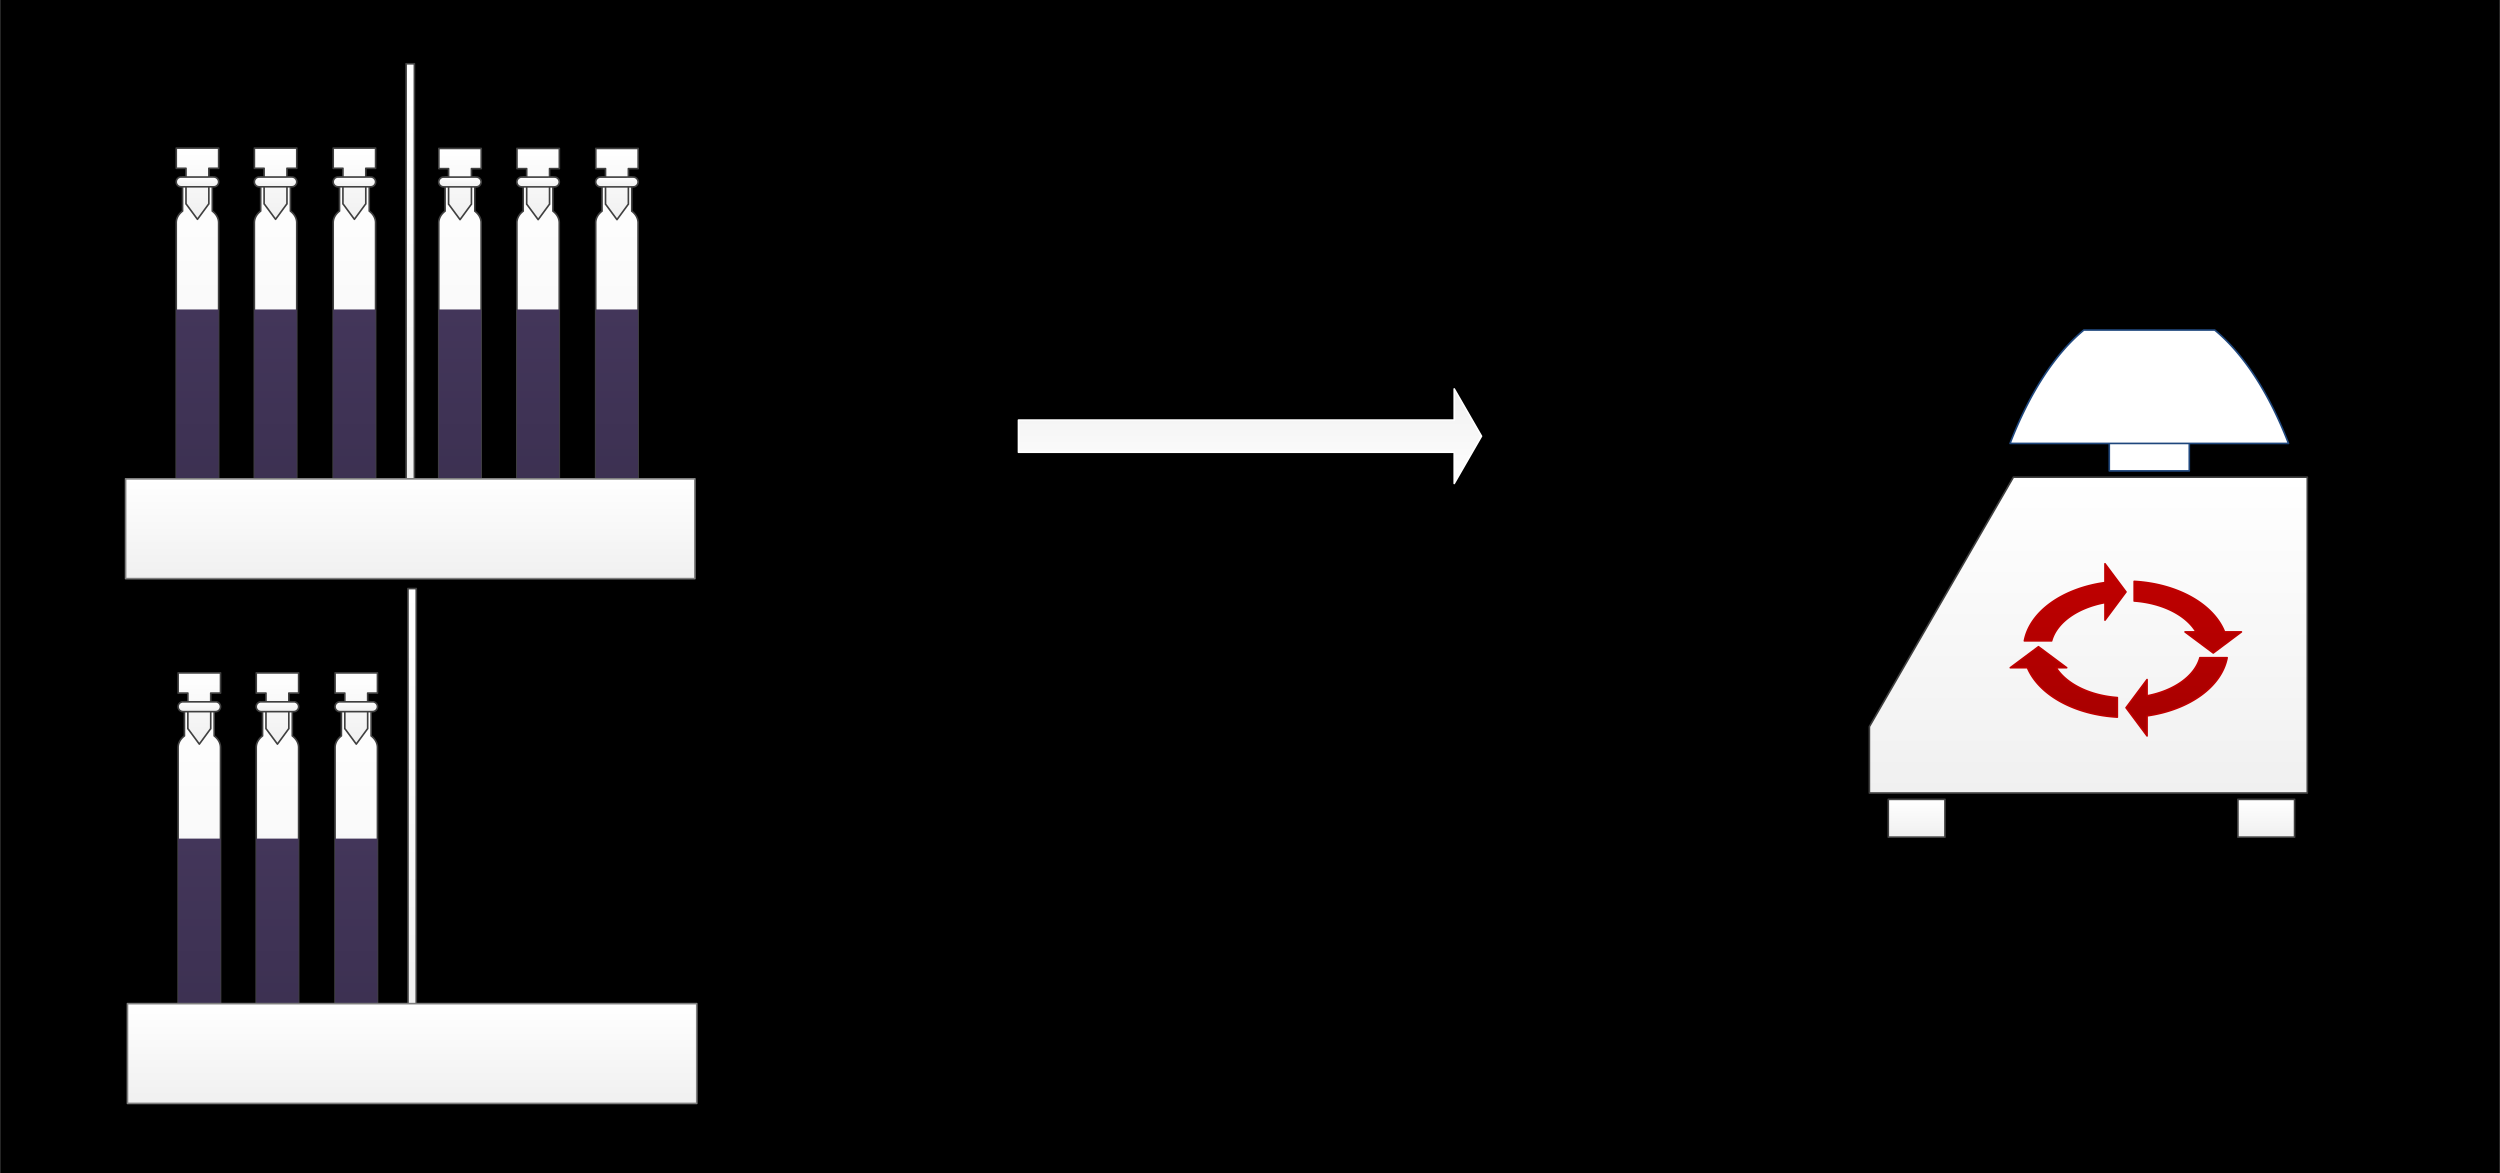 <?xml version="1.0" encoding="UTF-8" standalone="no"?>
<!DOCTYPE svg PUBLIC "-//W3C//DTD SVG 1.1//EN" "http://www.w3.org/Graphics/SVG/1.1/DTD/svg11.dtd">
<!-- Generiert durch Microsoft Visio, SVG Export 21.svg Page-1 -->
<svg xmlns="http://www.w3.org/2000/svg" xmlns:xlink="http://www.w3.org/1999/xlink" xmlns:ev="http://www.w3.org/2001/xml-events"
		xmlns:v="http://schemas.microsoft.com/visio/2003/SVGExtensions/" width="5.208in" height="2.444in"
		viewBox="0 0 374.953 175.978" xml:space="preserve" color-interpolation-filters="sRGB" class="st9">
	<v:documentProperties v:langID="1031" v:metric="true" v:viewMarkup="false">
		<v:userDefs>
			<v:ud v:nameU="msvNoAutoConnect" v:val="VT0(0):26"/>
			<v:ud v:nameU="msvConvertTheme"/>
		</v:userDefs>
	</v:documentProperties>

	<style type="text/css">
	<![CDATA[
		.st1 {fill:#000000;stroke:none;stroke-linecap:round;stroke-linejoin:round;stroke-width:0.75}
		.st2 {fill:url(#grad0-6);stroke:#ffffff;stroke-linecap:round;stroke-linejoin:round;stroke-width:0.25}
		.st3 {fill:none;stroke:none;stroke-linecap:round;stroke-linejoin:round;stroke-width:0.25}
		.st4 {fill:url(#grad0-6);stroke:#404040;stroke-linecap:round;stroke-linejoin:round;stroke-width:0.25}
		.st5 {fill:url(#grad0-44);stroke:none;stroke-linecap:round;stroke-linejoin:round;stroke-width:0.25}
		.st6 {fill:url(#grad0-6);stroke:#7f7f7f;stroke-linecap:round;stroke-linejoin:round;stroke-width:0.25}
		.st7 {fill:url(#grad0-142);stroke:#c00000;stroke-linecap:round;stroke-linejoin:round;stroke-width:0.25}
		.st8 {fill:#ffffff;stroke:#1f477d;stroke-linecap:round;stroke-linejoin:round;stroke-width:0.25}
		.st9 {fill:none;fill-rule:evenodd;font-size:12px;overflow:visible;stroke-linecap:square;stroke-miterlimit:3}
	]]>
	</style>

	<defs id="Patterns_And_Gradients">
		<linearGradient id="grad0-6" x1="0" y1="0" x2="1" y2="0" gradientTransform="rotate(270 0.5 0.5)">
			<stop offset="0" stop-color="#f0f0f0" stop-opacity="1"/>
			<stop offset="1" stop-color="#ffffff" stop-opacity="1"/>
		</linearGradient>
		<linearGradient id="grad0-44" x1="0" y1="0" x2="1" y2="0" gradientTransform="rotate(270 0.5 0.5)">
			<stop offset="0" stop-color="#3a2f4f" stop-opacity="1"/>
			<stop offset="1" stop-color="#43365a" stop-opacity="1"/>
		</linearGradient>
		<linearGradient id="grad0-142" x1="0" y1="0" x2="1" y2="0" gradientTransform="rotate(270 0.5 0.5)">
			<stop offset="0" stop-color="#a60000" stop-opacity="1"/>
			<stop offset="1" stop-color="#c00000" stop-opacity="1"/>
		</linearGradient>
	</defs>
	<g v:mID="4" v:index="1" v:groupContext="backgroundPage">
		<v:userDefs>
			<v:ud v:nameU="msvThemeColors" v:val="VT0(36):26"/>
			<v:ud v:nameU="msvThemeEffects" v:val="VT0(16):26"/>
			<v:ud v:nameU="msvThemeOrder" v:val="VT0(0):26"/>
			<v:ud v:nameU="msvVisioCreated" v:prompt="" v:val="VT0(0):26"/>
		</v:userDefs>
		<title>VHintergrund-1</title>
		<v:pageProperties width="5.208" height="2.444" v:drawingScale="0.0393701" v:pageScale="0.0393701" v:drawingUnits="24"
				v:shadowOffsetX="8.50394" v:shadowOffsetY="-8.50394"/>
		<g id="shape1-1" v:mID="1" v:groupContext="shape">
			<title>Vollton</title>
			<v:userDefs>
				<v:ud v:nameU="Background" v:val="VT0(0):26"/>
				<v:ud v:nameU="visVersion" v:val="VT0(14):26"/>
				<v:ud v:nameU="msvShapeCategories" v:prompt="" v:val="VT4(DoNotContain)"/>
				<v:ud v:nameU="msvThemeColors" v:val="VT0(36):26"/>
				<v:ud v:nameU="msvVisioCreated" v:prompt="" v:val="VT0(0):26"/>
			</v:userDefs>
			<rect x="0" y="0" width="374.953" height="175.978" class="st1"/>
		</g>
		<g id="shape2-3" v:mID="2" v:groupContext="shape" transform="translate(222.201,234.318) rotate(180)">
			<title>Pfeil 60 Grad-Spitze</title>
			<v:userDefs>
				<v:ud v:nameU="visVersion" v:val="VT0(14):26"/>
				<v:ud v:nameU="msvThemeColors" v:val="VT0(36):26"/>
				<v:ud v:nameU="msvThemeEffects" v:val="VT0(16):26"/>
			</v:userDefs>
			<path d="M0 168.89 L4.09 161.8 L4.09 166.48 L69.45 166.48 L69.45 171.3 L4.09 171.3 L4.09 175.98 L0 168.89 Z"
					class="st2"/>
		</g>
	</g>
	<g v:mID="0" v:index="2" v:groupContext="foregroundPage">
		<v:userDefs>
			<v:ud v:nameU="msvThemeColors" v:val="VT0(36):26"/>
			<v:ud v:nameU="msvThemeEffects" v:val="VT0(16):26"/>
			<v:ud v:nameU="msvThemeOrder" v:val="VT0(0):26"/>
		</v:userDefs>
		<title>Zeichenblatt-1</title>
		<v:pageProperties v:drawingScale="0.0393701" v:pageScale="0.0393701" v:drawingUnits="24" v:shadowOffsetX="8.50394"
				v:shadowOffsetY="-8.50394"/>
		<v:layer v:name="Flussdiagramm" v:index="0"/>
		<v:layer v:name="Verbinder" v:index="1"/>
		<g id="shape195-7" v:mID="195" v:groupContext="shape" transform="translate(125.787,-123.895)">
			<title>Rechteck.195</title>
			<v:userDefs>
				<v:ud v:nameU="visVersion" v:val="VT0(15):26"/>
				<v:ud v:nameU="msvThemeColors" v:val="VT0(36):26"/>
				<v:ud v:nameU="msvThemeEffects" v:val="VT0(16):26"/>
			</v:userDefs>
			<rect x="0" y="128.965" width="123.307" height="47.013" class="st3"/>
		</g>
		<g id="shape192-9" v:mID="192" v:groupContext="shape" transform="translate(1.59872E-014,-2.268)">
			<title>Rechteck.13.192</title>
			<v:userDefs>
				<v:ud v:nameU="visVersion" v:val="VT0(15):26"/>
				<v:ud v:nameU="msvThemeColors" v:val="VT0(36):26"/>
				<v:ud v:nameU="msvThemeEffects" v:val="VT0(16):26"/>
			</v:userDefs>
			<rect x="0" y="3.631" width="123.307" height="172.346" class="st3"/>
		</g>
		<g id="shape194-11" v:mID="194" v:groupContext="shape" transform="translate(251.575,-2.268)">
			<title>Rechteck.194</title>
			<v:userDefs>
				<v:ud v:nameU="visVersion" v:val="VT0(15):26"/>
				<v:ud v:nameU="msvThemeColors" v:val="VT0(36):26"/>
				<v:ud v:nameU="msvThemeEffects" v:val="VT0(16):26"/>
			</v:userDefs>
			<rect x="0" y="3.631" width="123.307" height="172.346" class="st3"/>
		</g>
		<g id="group670-13" transform="translate(18.815,-10.467)" v:mID="670" v:groupContext="group">
			<v:userDefs>
				<v:ud v:nameU="msvThemeColors" v:val="VT0(36):26"/>
				<v:ud v:nameU="msvThemeEffects" v:val="VT0(16):26"/>
			</v:userDefs>
			<title>Tabelle.670</title>
			<g id="shape671-14" v:mID="671" v:groupContext="shape" transform="translate(37.5,-84.624) scale(-1,1)">
				<title>Tabelle.671</title>
				<v:userDefs>
					<v:ud v:nameU="msvThemeColors" v:val="VT0(36):26"/>
					<v:ud v:nameU="msvThemeEffects" v:val="VT0(16):26"/>
				</v:userDefs>
				<path d="M0.95 121.64 L0.95 126.75 A3.182 2.448 -180 0 0 0 128.49 L0 173.53 A3.182 2.448 -180 0 0 6.36 173.53
							 L6.36 128.49 A3.182 2.448 -180 0 0 5.41 126.75 L5.41 121.64 L0.95 121.64 Z" class="st4"/>
			</g>
			<g id="shape672-17" v:mID="672" v:groupContext="shape" transform="translate(37.502,-132.62) scale(-1,1)">
				<title>Tabelle.672</title>
				<v:userDefs>
					<v:ud v:nameU="msvThemeColors" v:val="VT0(36):26"/>
					<v:ud v:nameU="msvThemeEffects" v:val="VT0(16):26"/>
				</v:userDefs>
				<path d="M0 165.3 L0 168.33 L1.47 168.33 L1.47 173.68 L1.49 173.68 L3.18 175.98 L4.88 173.68 L4.9 173.68 L4.9 168.33
							 L6.36 168.33 L6.36 165.3 L0 165.3 Z" class="st4"/>
			</g>
			<g id="shape673-20" v:mID="673" v:groupContext="shape" v:layerMember="0"
					transform="translate(37.5,-137.493) scale(-1,1)">
				<title>Start/Ende.31</title>
				<v:custProps>
					<v:cp v:nameU="Cost" v:lbl="Kosten" v:prompt="" v:type="7" v:format="@" v:sortKey="" v:invis="false"
							v:ask="false" v:langID="1031" v:cal="0"/>
					<v:cp v:nameU="ProcessNumber" v:lbl="Prozessnummer" v:prompt="" v:type="2" v:format="" v:sortKey=""
							v:invis="false" v:ask="false" v:langID="1031" v:cal="0"/>
					<v:cp v:nameU="Owner" v:lbl="Besitzer" v:prompt="" v:type="0" v:format="" v:sortKey="" v:invis="false"
							v:ask="false" v:langID="1031" v:cal="0"/>
					<v:cp v:nameU="Function" v:lbl="Funktionsname" v:prompt="" v:type="0" v:format="" v:sortKey="" v:invis="false"
							v:ask="false" v:langID="1031" v:cal="0" v:val="VT4()"/>
					<v:cp v:nameU="StartDate" v:lbl="Startdatum" v:prompt="" v:type="5" v:format="" v:sortKey="" v:invis="false"
							v:ask="false" v:langID="1031" v:cal="0"/>
					<v:cp v:nameU="EndDate" v:lbl="Enddatum" v:prompt="" v:type="5" v:format="" v:sortKey="" v:invis="false"
							v:ask="false" v:langID="1031" v:cal="0"/>
					<v:cp v:nameU="Status" v:lbl="Status" v:prompt="" v:type="4"
							v:format=";Nicht begonnen;In Bearbeitung;Abgeschlossen;Zurückgestellt;Auf Eingabe wartend" v:sortKey=""
							v:invis="false" v:ask="false" v:langID="1031" v:cal="0" v:val="VT4()"/>
				</v:custProps>
				<v:userDefs>
					<v:ud v:nameU="visVersion" v:prompt="" v:val="VT0(14):26"/>
					<v:ud v:nameU="DefaultWidth" v:prompt="" v:val="VT0(0.98425196850394):24"/>
					<v:ud v:nameU="DefaultHeight" v:prompt="" v:val="VT0(0.39370078740157):24"/>
					<v:ud v:nameU="ResizeTxtHeight" v:prompt="" v:val="VT0(0.39370078740157):24"/>
					<v:ud v:nameU="msvThemeColors" v:val="VT0(36):26"/>
					<v:ud v:nameU="msvThemeEffects" v:val="VT0(16):26"/>
				</v:userDefs>
				<path d="M0.73 175.98 L5.63 175.98 a0.734 0.734 -180 1 0 0 -1.469 L0.73 174.51 a0.734 0.734 -180 1
							 0 -9.99201E-015 1.469 Z" class="st4"/>
			</g>
			<g id="shape674-23" v:mID="674" v:groupContext="shape" transform="translate(25.675,-84.624) scale(-1,1)">
				<title>Tabelle.674</title>
				<v:userDefs>
					<v:ud v:nameU="msvThemeColors" v:val="VT0(36):26"/>
					<v:ud v:nameU="msvThemeEffects" v:val="VT0(16):26"/>
				</v:userDefs>
				<path d="M0.95 121.64 L0.95 126.75 A3.182 2.448 -180 0 0 0 128.49 L0 173.53 A3.182 2.448 -180 0 0 6.36 173.53
							 L6.36 128.49 A3.182 2.448 -180 0 0 5.41 126.75 L5.41 121.64 L0.95 121.64 Z" class="st4"/>
			</g>
			<g id="shape675-26" v:mID="675" v:groupContext="shape" transform="translate(25.678,-132.62) scale(-1,1)">
				<title>Tabelle.675</title>
				<v:userDefs>
					<v:ud v:nameU="msvThemeColors" v:val="VT0(36):26"/>
					<v:ud v:nameU="msvThemeEffects" v:val="VT0(16):26"/>
				</v:userDefs>
				<path d="M0 165.3 L0 168.33 L1.47 168.33 L1.47 173.68 L1.49 173.68 L3.18 175.98 L4.88 173.68 L4.9 173.68 L4.9 168.33
							 L6.36 168.33 L6.36 165.3 L0 165.3 Z" class="st4"/>
			</g>
			<g id="shape676-29" v:mID="676" v:groupContext="shape" v:layerMember="0"
					transform="translate(25.675,-137.493) scale(-1,1)">
				<title>Start/Ende.37</title>
				<v:custProps>
					<v:cp v:nameU="Cost" v:lbl="Kosten" v:prompt="" v:type="7" v:format="@" v:sortKey="" v:invis="false"
							v:ask="false" v:langID="1031" v:cal="0"/>
					<v:cp v:nameU="ProcessNumber" v:lbl="Prozessnummer" v:prompt="" v:type="2" v:format="" v:sortKey=""
							v:invis="false" v:ask="false" v:langID="1031" v:cal="0"/>
					<v:cp v:nameU="Owner" v:lbl="Besitzer" v:prompt="" v:type="0" v:format="" v:sortKey="" v:invis="false"
							v:ask="false" v:langID="1031" v:cal="0"/>
					<v:cp v:nameU="Function" v:lbl="Funktionsname" v:prompt="" v:type="0" v:format="" v:sortKey="" v:invis="false"
							v:ask="false" v:langID="1031" v:cal="0" v:val="VT4()"/>
					<v:cp v:nameU="StartDate" v:lbl="Startdatum" v:prompt="" v:type="5" v:format="" v:sortKey="" v:invis="false"
							v:ask="false" v:langID="1031" v:cal="0"/>
					<v:cp v:nameU="EndDate" v:lbl="Enddatum" v:prompt="" v:type="5" v:format="" v:sortKey="" v:invis="false"
							v:ask="false" v:langID="1031" v:cal="0"/>
					<v:cp v:nameU="Status" v:lbl="Status" v:prompt="" v:type="4"
							v:format=";Nicht begonnen;In Bearbeitung;Abgeschlossen;Zurückgestellt;Auf Eingabe wartend" v:sortKey=""
							v:invis="false" v:ask="false" v:langID="1031" v:cal="0" v:val="VT4()"/>
				</v:custProps>
				<v:userDefs>
					<v:ud v:nameU="visVersion" v:prompt="" v:val="VT0(14):26"/>
					<v:ud v:nameU="DefaultWidth" v:prompt="" v:val="VT0(0.98425196850394):24"/>
					<v:ud v:nameU="DefaultHeight" v:prompt="" v:val="VT0(0.39370078740157):24"/>
					<v:ud v:nameU="ResizeTxtHeight" v:prompt="" v:val="VT0(0.39370078740157):24"/>
					<v:ud v:nameU="msvThemeColors" v:val="VT0(36):26"/>
					<v:ud v:nameU="msvThemeEffects" v:val="VT0(16):26"/>
				</v:userDefs>
				<path d="M0.73 175.98 L5.63 175.98 a0.734 0.734 -180 1 0 0 -1.469 L0.73 174.51 a0.734 0.734 -180 1
							 0 -9.99201E-015 1.469 Z" class="st4"/>
			</g>
			<g id="shape677-32" v:mID="677" v:groupContext="shape" transform="translate(13.958,-84.624) scale(-1,1)">
				<title>Tabelle.677</title>
				<v:userDefs>
					<v:ud v:nameU="msvThemeColors" v:val="VT0(36):26"/>
					<v:ud v:nameU="msvThemeEffects" v:val="VT0(16):26"/>
				</v:userDefs>
				<path d="M0.95 121.64 L0.95 126.75 A3.182 2.448 -180 0 0 0 128.49 L0 173.53 A3.182 2.448 -180 0 0 6.36 173.53
							 L6.36 128.49 A3.182 2.448 -180 0 0 5.41 126.75 L5.41 121.64 L0.95 121.64 Z" class="st4"/>
			</g>
			<g id="shape678-35" v:mID="678" v:groupContext="shape" transform="translate(13.961,-132.62) scale(-1,1)">
				<title>Tabelle.678</title>
				<v:userDefs>
					<v:ud v:nameU="msvThemeColors" v:val="VT0(36):26"/>
					<v:ud v:nameU="msvThemeEffects" v:val="VT0(16):26"/>
				</v:userDefs>
				<path d="M0 165.3 L0 168.33 L1.47 168.33 L1.47 173.68 L1.49 173.68 L3.18 175.98 L4.88 173.68 L4.9 173.68 L4.9 168.33
							 L6.36 168.33 L6.36 165.3 L0 165.3 Z" class="st4"/>
			</g>
			<g id="shape679-38" v:mID="679" v:groupContext="shape" v:layerMember="0"
					transform="translate(13.958,-137.493) scale(-1,1)">
				<title>Start/Ende.10</title>
				<v:custProps>
					<v:cp v:nameU="Cost" v:lbl="Kosten" v:prompt="" v:type="7" v:format="@" v:sortKey="" v:invis="false"
							v:ask="false" v:langID="1031" v:cal="0"/>
					<v:cp v:nameU="ProcessNumber" v:lbl="Prozessnummer" v:prompt="" v:type="2" v:format="" v:sortKey=""
							v:invis="false" v:ask="false" v:langID="1031" v:cal="0"/>
					<v:cp v:nameU="Owner" v:lbl="Besitzer" v:prompt="" v:type="0" v:format="" v:sortKey="" v:invis="false"
							v:ask="false" v:langID="1031" v:cal="0"/>
					<v:cp v:nameU="Function" v:lbl="Funktionsname" v:prompt="" v:type="0" v:format="" v:sortKey="" v:invis="false"
							v:ask="false" v:langID="1031" v:cal="0" v:val="VT4()"/>
					<v:cp v:nameU="StartDate" v:lbl="Startdatum" v:prompt="" v:type="5" v:format="" v:sortKey="" v:invis="false"
							v:ask="false" v:langID="1031" v:cal="0"/>
					<v:cp v:nameU="EndDate" v:lbl="Enddatum" v:prompt="" v:type="5" v:format="" v:sortKey="" v:invis="false"
							v:ask="false" v:langID="1031" v:cal="0"/>
					<v:cp v:nameU="Status" v:lbl="Status" v:prompt="" v:type="4"
							v:format=";Nicht begonnen;In Bearbeitung;Abgeschlossen;Zurückgestellt;Auf Eingabe wartend" v:sortKey=""
							v:invis="false" v:ask="false" v:langID="1031" v:cal="0" v:val="VT4()"/>
				</v:custProps>
				<v:userDefs>
					<v:ud v:nameU="visVersion" v:prompt="" v:val="VT0(14):26"/>
					<v:ud v:nameU="DefaultWidth" v:prompt="" v:val="VT0(0.98425196850394):24"/>
					<v:ud v:nameU="DefaultHeight" v:prompt="" v:val="VT0(0.39370078740157):24"/>
					<v:ud v:nameU="ResizeTxtHeight" v:prompt="" v:val="VT0(0.39370078740157):24"/>
					<v:ud v:nameU="msvThemeColors" v:val="VT0(36):26"/>
					<v:ud v:nameU="msvThemeEffects" v:val="VT0(16):26"/>
				</v:userDefs>
				<path d="M0.73 175.98 L5.63 175.98 a0.734 0.734 -180 1 0 0 -1.469 L0.73 174.51 a0.734 0.734 -180 1
							 0 -9.99201E-015 1.469 Z" class="st4"/>
			</g>
			<g id="shape680-41" v:mID="680" v:groupContext="shape" transform="translate(25.675,-84.624) scale(-1,1)">
				<title>Tabelle.680</title>
				<v:userDefs>
					<v:ud v:nameU="msvThemeColors" v:val="VT0(36):26"/>
					<v:ud v:nameU="msvThemeEffects" v:val="VT0(16):26"/>
				</v:userDefs>
				<path d="M0 141.51 L0 171.2 A3.182 4.78 -180 0 0 6.36 171.2 L6.36 141.51 L0 141.51 Z" class="st5"/>
			</g>
			<g id="shape681-45" v:mID="681" v:groupContext="shape" transform="translate(13.958,-84.624) scale(-1,1)">
				<title>Tabelle.681</title>
				<v:userDefs>
					<v:ud v:nameU="msvThemeColors" v:val="VT0(36):26"/>
					<v:ud v:nameU="msvThemeEffects" v:val="VT0(16):26"/>
				</v:userDefs>
				<path d="M0 141.51 L0 171.2 A3.182 4.78 -180 0 0 6.36 171.2 L6.36 141.51 L0 141.51 Z" class="st5"/>
			</g>
			<g id="shape682-48" v:mID="682" v:groupContext="shape" transform="translate(37.5,-84.624) scale(-1,1)">
				<title>Tabelle.682</title>
				<v:userDefs>
					<v:ud v:nameU="msvThemeColors" v:val="VT0(36):26"/>
					<v:ud v:nameU="msvThemeEffects" v:val="VT0(16):26"/>
				</v:userDefs>
				<path d="M0 141.51 L0 171.2 A3.182 4.78 -180 0 0 6.36 171.2 L6.36 141.51 L0 141.51 Z" class="st5"/>
			</g>
			<g id="shape683-51" v:mID="683" v:groupContext="shape" transform="translate(76.876,-84.614) scale(-1,1)">
				<title>Tabelle.683</title>
				<v:userDefs>
					<v:ud v:nameU="msvThemeColors" v:val="VT0(36):26"/>
					<v:ud v:nameU="msvThemeEffects" v:val="VT0(16):26"/>
				</v:userDefs>
				<path d="M0.95 121.64 L0.95 126.75 A3.182 2.448 -180 0 0 0 128.49 L0 173.53 A3.182 2.448 -180 0 0 6.36 173.53
							 L6.36 128.49 A3.182 2.448 -180 0 0 5.41 126.75 L5.41 121.64 L0.95 121.64 Z" class="st4"/>
			</g>
			<g id="shape684-54" v:mID="684" v:groupContext="shape" transform="translate(76.889,-132.571) scale(-1,1)">
				<title>Tabelle.684</title>
				<v:userDefs>
					<v:ud v:nameU="msvThemeColors" v:val="VT0(36):26"/>
					<v:ud v:nameU="msvThemeEffects" v:val="VT0(16):26"/>
				</v:userDefs>
				<path d="M0 165.3 L0 168.33 L1.47 168.33 L1.47 173.68 L1.49 173.68 L3.18 175.98 L4.88 173.68 L4.9 173.68 L4.9 168.33
							 L6.36 168.33 L6.36 165.3 L0 165.3 Z" class="st4"/>
			</g>
			<g id="shape685-57" v:mID="685" v:groupContext="shape" v:layerMember="0"
					transform="translate(76.876,-137.483) scale(-1,1)">
				<title>Start/Ende.54</title>
				<v:custProps>
					<v:cp v:nameU="Cost" v:lbl="Kosten" v:prompt="" v:type="7" v:format="@" v:sortKey="" v:invis="false"
							v:ask="false" v:langID="1031" v:cal="0"/>
					<v:cp v:nameU="ProcessNumber" v:lbl="Prozessnummer" v:prompt="" v:type="2" v:format="" v:sortKey=""
							v:invis="false" v:ask="false" v:langID="1031" v:cal="0"/>
					<v:cp v:nameU="Owner" v:lbl="Besitzer" v:prompt="" v:type="0" v:format="" v:sortKey="" v:invis="false"
							v:ask="false" v:langID="1031" v:cal="0"/>
					<v:cp v:nameU="Function" v:lbl="Funktionsname" v:prompt="" v:type="0" v:format="" v:sortKey="" v:invis="false"
							v:ask="false" v:langID="1031" v:cal="0" v:val="VT4()"/>
					<v:cp v:nameU="StartDate" v:lbl="Startdatum" v:prompt="" v:type="5" v:format="" v:sortKey="" v:invis="false"
							v:ask="false" v:langID="1031" v:cal="0"/>
					<v:cp v:nameU="EndDate" v:lbl="Enddatum" v:prompt="" v:type="5" v:format="" v:sortKey="" v:invis="false"
							v:ask="false" v:langID="1031" v:cal="0"/>
					<v:cp v:nameU="Status" v:lbl="Status" v:prompt="" v:type="4"
							v:format=";Nicht begonnen;In Bearbeitung;Abgeschlossen;Zurückgestellt;Auf Eingabe wartend" v:sortKey=""
							v:invis="false" v:ask="false" v:langID="1031" v:cal="0" v:val="VT4()"/>
				</v:custProps>
				<v:userDefs>
					<v:ud v:nameU="visVersion" v:prompt="" v:val="VT0(14):26"/>
					<v:ud v:nameU="DefaultWidth" v:prompt="" v:val="VT0(0.98425196850394):24"/>
					<v:ud v:nameU="DefaultHeight" v:prompt="" v:val="VT0(0.39370078740157):24"/>
					<v:ud v:nameU="ResizeTxtHeight" v:prompt="" v:val="VT0(0.39370078740157):24"/>
					<v:ud v:nameU="msvThemeColors" v:val="VT0(36):26"/>
					<v:ud v:nameU="msvThemeEffects" v:val="VT0(16):26"/>
				</v:userDefs>
				<path d="M0.73 175.98 L5.63 175.98 a0.734 0.734 -180 1 0 0 -1.469 L0.73 174.51 a0.734 0.734 -180 1
							 0 -9.99201E-015 1.469 Z" class="st4"/>
			</g>
			<g id="shape686-60" v:mID="686" v:groupContext="shape" transform="translate(65.052,-84.614) scale(-1,1)">
				<title>Tabelle.686</title>
				<v:userDefs>
					<v:ud v:nameU="msvThemeColors" v:val="VT0(36):26"/>
					<v:ud v:nameU="msvThemeEffects" v:val="VT0(16):26"/>
				</v:userDefs>
				<path d="M0.95 121.64 L0.95 126.75 A3.182 2.448 -180 0 0 0 128.49 L0 173.53 A3.182 2.448 -180 0 0 6.36 173.53
							 L6.36 128.49 A3.182 2.448 -180 0 0 5.41 126.75 L5.41 121.64 L0.95 121.64 Z" class="st4"/>
			</g>
			<g id="shape687-63" v:mID="687" v:groupContext="shape" transform="translate(65.065,-132.571) scale(-1,1)">
				<title>Tabelle.687</title>
				<v:userDefs>
					<v:ud v:nameU="msvThemeColors" v:val="VT0(36):26"/>
					<v:ud v:nameU="msvThemeEffects" v:val="VT0(16):26"/>
				</v:userDefs>
				<path d="M0 165.3 L0 168.33 L1.47 168.33 L1.47 173.68 L1.49 173.68 L3.18 175.98 L4.88 173.68 L4.9 173.68 L4.9 168.33
							 L6.36 168.33 L6.36 165.3 L0 165.3 Z" class="st4"/>
			</g>
			<g id="shape688-66" v:mID="688" v:groupContext="shape" v:layerMember="0"
					transform="translate(65.052,-137.483) scale(-1,1)">
				<title>Start/Ende.57</title>
				<v:custProps>
					<v:cp v:nameU="Cost" v:lbl="Kosten" v:prompt="" v:type="7" v:format="@" v:sortKey="" v:invis="false"
							v:ask="false" v:langID="1031" v:cal="0"/>
					<v:cp v:nameU="ProcessNumber" v:lbl="Prozessnummer" v:prompt="" v:type="2" v:format="" v:sortKey=""
							v:invis="false" v:ask="false" v:langID="1031" v:cal="0"/>
					<v:cp v:nameU="Owner" v:lbl="Besitzer" v:prompt="" v:type="0" v:format="" v:sortKey="" v:invis="false"
							v:ask="false" v:langID="1031" v:cal="0"/>
					<v:cp v:nameU="Function" v:lbl="Funktionsname" v:prompt="" v:type="0" v:format="" v:sortKey="" v:invis="false"
							v:ask="false" v:langID="1031" v:cal="0" v:val="VT4()"/>
					<v:cp v:nameU="StartDate" v:lbl="Startdatum" v:prompt="" v:type="5" v:format="" v:sortKey="" v:invis="false"
							v:ask="false" v:langID="1031" v:cal="0"/>
					<v:cp v:nameU="EndDate" v:lbl="Enddatum" v:prompt="" v:type="5" v:format="" v:sortKey="" v:invis="false"
							v:ask="false" v:langID="1031" v:cal="0"/>
					<v:cp v:nameU="Status" v:lbl="Status" v:prompt="" v:type="4"
							v:format=";Nicht begonnen;In Bearbeitung;Abgeschlossen;Zurückgestellt;Auf Eingabe wartend" v:sortKey=""
							v:invis="false" v:ask="false" v:langID="1031" v:cal="0" v:val="VT4()"/>
				</v:custProps>
				<v:userDefs>
					<v:ud v:nameU="visVersion" v:prompt="" v:val="VT0(14):26"/>
					<v:ud v:nameU="DefaultWidth" v:prompt="" v:val="VT0(0.98425196850394):24"/>
					<v:ud v:nameU="DefaultHeight" v:prompt="" v:val="VT0(0.39370078740157):24"/>
					<v:ud v:nameU="ResizeTxtHeight" v:prompt="" v:val="VT0(0.39370078740157):24"/>
					<v:ud v:nameU="msvThemeColors" v:val="VT0(36):26"/>
					<v:ud v:nameU="msvThemeEffects" v:val="VT0(16):26"/>
				</v:userDefs>
				<path d="M0.73 175.98 L5.63 175.98 a0.734 0.734 -180 1 0 0 -1.469 L0.73 174.51 a0.734 0.734 -180 1
							 0 -9.99201E-015 1.469 Z" class="st4"/>
			</g>
			<g id="shape689-69" v:mID="689" v:groupContext="shape" transform="translate(53.335,-84.614) scale(-1,1)">
				<title>Tabelle.689</title>
				<v:userDefs>
					<v:ud v:nameU="msvThemeColors" v:val="VT0(36):26"/>
					<v:ud v:nameU="msvThemeEffects" v:val="VT0(16):26"/>
				</v:userDefs>
				<path d="M0.95 121.64 L0.95 126.75 A3.182 2.448 -180 0 0 0 128.49 L0 173.53 A3.182 2.448 -180 0 0 6.36 173.53
							 L6.36 128.49 A3.182 2.448 -180 0 0 5.41 126.75 L5.41 121.64 L0.95 121.64 Z" class="st4"/>
			</g>
			<g id="shape690-72" v:mID="690" v:groupContext="shape" transform="translate(53.348,-132.571) scale(-1,1)">
				<title>Tabelle.690</title>
				<v:userDefs>
					<v:ud v:nameU="msvThemeColors" v:val="VT0(36):26"/>
					<v:ud v:nameU="msvThemeEffects" v:val="VT0(16):26"/>
				</v:userDefs>
				<path d="M0 165.3 L0 168.33 L1.47 168.33 L1.47 173.68 L1.49 173.68 L3.18 175.98 L4.88 173.68 L4.9 173.68 L4.9 168.33
							 L6.36 168.33 L6.36 165.3 L0 165.3 Z" class="st4"/>
			</g>
			<g id="shape691-75" v:mID="691" v:groupContext="shape" v:layerMember="0"
					transform="translate(53.335,-137.483) scale(-1,1)">
				<title>Start/Ende.60</title>
				<v:custProps>
					<v:cp v:nameU="Cost" v:lbl="Kosten" v:prompt="" v:type="7" v:format="@" v:sortKey="" v:invis="false"
							v:ask="false" v:langID="1031" v:cal="0"/>
					<v:cp v:nameU="ProcessNumber" v:lbl="Prozessnummer" v:prompt="" v:type="2" v:format="" v:sortKey=""
							v:invis="false" v:ask="false" v:langID="1031" v:cal="0"/>
					<v:cp v:nameU="Owner" v:lbl="Besitzer" v:prompt="" v:type="0" v:format="" v:sortKey="" v:invis="false"
							v:ask="false" v:langID="1031" v:cal="0"/>
					<v:cp v:nameU="Function" v:lbl="Funktionsname" v:prompt="" v:type="0" v:format="" v:sortKey="" v:invis="false"
							v:ask="false" v:langID="1031" v:cal="0" v:val="VT4()"/>
					<v:cp v:nameU="StartDate" v:lbl="Startdatum" v:prompt="" v:type="5" v:format="" v:sortKey="" v:invis="false"
							v:ask="false" v:langID="1031" v:cal="0"/>
					<v:cp v:nameU="EndDate" v:lbl="Enddatum" v:prompt="" v:type="5" v:format="" v:sortKey="" v:invis="false"
							v:ask="false" v:langID="1031" v:cal="0"/>
					<v:cp v:nameU="Status" v:lbl="Status" v:prompt="" v:type="4"
							v:format=";Nicht begonnen;In Bearbeitung;Abgeschlossen;Zurückgestellt;Auf Eingabe wartend" v:sortKey=""
							v:invis="false" v:ask="false" v:langID="1031" v:cal="0" v:val="VT4()"/>
				</v:custProps>
				<v:userDefs>
					<v:ud v:nameU="visVersion" v:prompt="" v:val="VT0(14):26"/>
					<v:ud v:nameU="DefaultWidth" v:prompt="" v:val="VT0(0.98425196850394):24"/>
					<v:ud v:nameU="DefaultHeight" v:prompt="" v:val="VT0(0.39370078740157):24"/>
					<v:ud v:nameU="ResizeTxtHeight" v:prompt="" v:val="VT0(0.39370078740157):24"/>
					<v:ud v:nameU="msvThemeColors" v:val="VT0(36):26"/>
					<v:ud v:nameU="msvThemeEffects" v:val="VT0(16):26"/>
				</v:userDefs>
				<path d="M0.73 175.98 L5.63 175.98 a0.734 0.734 -180 1 0 0 -1.469 L0.73 174.51 a0.734 0.734 -180 1
							 0 -9.99201E-015 1.469 Z" class="st4"/>
			</g>
			<g id="shape692-78" v:mID="692" v:groupContext="shape" transform="translate(65.052,-84.614) scale(-1,1)">
				<title>Tabelle.692</title>
				<v:userDefs>
					<v:ud v:nameU="msvThemeColors" v:val="VT0(36):26"/>
					<v:ud v:nameU="msvThemeEffects" v:val="VT0(16):26"/>
				</v:userDefs>
				<path d="M0 141.5 L0 171.2 A3.182 4.781 -180 0 0 6.36 171.2 L6.36 141.5 L0 141.5 Z" class="st5"/>
			</g>
			<g id="shape693-81" v:mID="693" v:groupContext="shape" transform="translate(53.335,-84.614) scale(-1,1)">
				<title>Tabelle.693</title>
				<v:userDefs>
					<v:ud v:nameU="msvThemeColors" v:val="VT0(36):26"/>
					<v:ud v:nameU="msvThemeEffects" v:val="VT0(16):26"/>
				</v:userDefs>
				<path d="M0 141.5 L0 171.2 A3.182 4.781 -180 0 0 6.36 171.2 L6.36 141.5 L0 141.5 Z" class="st5"/>
			</g>
			<g id="shape694-84" v:mID="694" v:groupContext="shape" transform="translate(76.876,-84.614) scale(-1,1)">
				<title>Tabelle.694</title>
				<v:userDefs>
					<v:ud v:nameU="msvThemeColors" v:val="VT0(36):26"/>
					<v:ud v:nameU="msvThemeEffects" v:val="VT0(16):26"/>
				</v:userDefs>
				<path d="M0 141.5 L0 171.2 A3.182 4.781 -180 0 0 6.36 171.2 L6.36 141.5 L0 141.5 Z" class="st5"/>
			</g>
			<g id="shape695-87" v:mID="695" v:groupContext="shape" transform="translate(42.074,-93.568)">
				<title>Rechteck.27</title>
				<v:userDefs>
					<v:ud v:nameU="visVersion" v:val="VT0(14):26"/>
					<v:ud v:nameU="msvThemeColors" v:val="VT0(36):26"/>
					<v:ud v:nameU="msvThemeEffects" v:val="VT0(16):26"/>
				</v:userDefs>
				<rect x="0" y="113.599" width="1.248" height="62.379" class="st4"/>
			</g>
			<g id="shape696-90" v:mID="696" v:groupContext="shape" transform="translate(0,-78.72)">
				<title>Rechteck.46</title>
				<v:userDefs>
					<v:ud v:nameU="visVersion" v:val="VT0(14):26"/>
					<v:ud v:nameU="msvThemeColors" v:val="VT0(36):26"/>
					<v:ud v:nameU="msvThemeEffects" v:val="VT0(16):26"/>
				</v:userDefs>
				<rect x="0" y="161.007" width="85.396" height="14.971" class="st6"/>
			</g>
			<g id="shape697-93" v:mID="697" v:groupContext="shape" transform="translate(37.781,-5.904) scale(-1,1)">
				<title>Tabelle.697</title>
				<v:userDefs>
					<v:ud v:nameU="msvThemeColors" v:val="VT0(36):26"/>
					<v:ud v:nameU="msvThemeEffects" v:val="VT0(16):26"/>
				</v:userDefs>
				<path d="M0.95 121.64 L0.95 126.75 A3.182 2.448 -180 0 0 0 128.49 L0 173.53 A3.182 2.448 -180 0 0 6.36 173.53
							 L6.36 128.49 A3.182 2.448 -180 0 0 5.41 126.75 L5.41 121.64 L0.95 121.64 Z" class="st4"/>
			</g>
			<g id="shape698-96" v:mID="698" v:groupContext="shape" transform="translate(37.783,-53.9) scale(-1,1)">
				<title>Tabelle.698</title>
				<v:userDefs>
					<v:ud v:nameU="msvThemeColors" v:val="VT0(36):26"/>
					<v:ud v:nameU="msvThemeEffects" v:val="VT0(16):26"/>
				</v:userDefs>
				<path d="M0 165.3 L0 168.33 L1.47 168.33 L1.47 173.68 L1.49 173.68 L3.18 175.98 L4.88 173.68 L4.9 173.68 L4.9 168.33
							 L6.36 168.33 L6.36 165.3 L0 165.3 Z" class="st4"/>
			</g>
			<g id="shape699-99" v:mID="699" v:groupContext="shape" v:layerMember="0"
					transform="translate(37.781,-58.773) scale(-1,1)">
				<title>Start/Ende.67</title>
				<v:custProps>
					<v:cp v:nameU="Cost" v:lbl="Kosten" v:prompt="" v:type="7" v:format="@" v:sortKey="" v:invis="false"
							v:ask="false" v:langID="1031" v:cal="0"/>
					<v:cp v:nameU="ProcessNumber" v:lbl="Prozessnummer" v:prompt="" v:type="2" v:format="" v:sortKey=""
							v:invis="false" v:ask="false" v:langID="1031" v:cal="0"/>
					<v:cp v:nameU="Owner" v:lbl="Besitzer" v:prompt="" v:type="0" v:format="" v:sortKey="" v:invis="false"
							v:ask="false" v:langID="1031" v:cal="0"/>
					<v:cp v:nameU="Function" v:lbl="Funktionsname" v:prompt="" v:type="0" v:format="" v:sortKey="" v:invis="false"
							v:ask="false" v:langID="1031" v:cal="0" v:val="VT4()"/>
					<v:cp v:nameU="StartDate" v:lbl="Startdatum" v:prompt="" v:type="5" v:format="" v:sortKey="" v:invis="false"
							v:ask="false" v:langID="1031" v:cal="0"/>
					<v:cp v:nameU="EndDate" v:lbl="Enddatum" v:prompt="" v:type="5" v:format="" v:sortKey="" v:invis="false"
							v:ask="false" v:langID="1031" v:cal="0"/>
					<v:cp v:nameU="Status" v:lbl="Status" v:prompt="" v:type="4"
							v:format=";Nicht begonnen;In Bearbeitung;Abgeschlossen;Zurückgestellt;Auf Eingabe wartend" v:sortKey=""
							v:invis="false" v:ask="false" v:langID="1031" v:cal="0" v:val="VT4()"/>
				</v:custProps>
				<v:userDefs>
					<v:ud v:nameU="visVersion" v:prompt="" v:val="VT0(14):26"/>
					<v:ud v:nameU="DefaultWidth" v:prompt="" v:val="VT0(0.98425196850394):24"/>
					<v:ud v:nameU="DefaultHeight" v:prompt="" v:val="VT0(0.39370078740157):24"/>
					<v:ud v:nameU="ResizeTxtHeight" v:prompt="" v:val="VT0(0.39370078740157):24"/>
					<v:ud v:nameU="msvThemeColors" v:val="VT0(36):26"/>
					<v:ud v:nameU="msvThemeEffects" v:val="VT0(16):26"/>
				</v:userDefs>
				<path d="M0.73 175.98 L5.63 175.98 a0.734 0.734 -180 1 0 0 -1.469 L0.73 174.51 a0.734 0.734 -180 1
							 0 -9.99201E-015 1.469 Z" class="st4"/>
			</g>
			<g id="shape700-102" v:mID="700" v:groupContext="shape" transform="translate(25.956,-5.904) scale(-1,1)">
				<title>Tabelle.700</title>
				<v:userDefs>
					<v:ud v:nameU="msvThemeColors" v:val="VT0(36):26"/>
					<v:ud v:nameU="msvThemeEffects" v:val="VT0(16):26"/>
				</v:userDefs>
				<path d="M0.95 121.64 L0.95 126.75 A3.182 2.448 -180 0 0 0 128.49 L0 173.53 A3.182 2.448 -180 0 0 6.36 173.53
							 L6.36 128.49 A3.182 2.448 -180 0 0 5.41 126.75 L5.41 121.64 L0.95 121.64 Z" class="st4"/>
			</g>
			<g id="shape701-105" v:mID="701" v:groupContext="shape" transform="translate(25.958,-53.9) scale(-1,1)">
				<title>Tabelle.701</title>
				<v:userDefs>
					<v:ud v:nameU="msvThemeColors" v:val="VT0(36):26"/>
					<v:ud v:nameU="msvThemeEffects" v:val="VT0(16):26"/>
				</v:userDefs>
				<path d="M0 165.3 L0 168.33 L1.47 168.33 L1.47 173.68 L1.49 173.68 L3.18 175.98 L4.88 173.68 L4.9 173.68 L4.9 168.33
							 L6.36 168.33 L6.36 165.3 L0 165.3 Z" class="st4"/>
			</g>
			<g id="shape702-108" v:mID="702" v:groupContext="shape" v:layerMember="0"
					transform="translate(25.956,-58.773) scale(-1,1)">
				<title>Start/Ende.70</title>
				<v:custProps>
					<v:cp v:nameU="Cost" v:lbl="Kosten" v:prompt="" v:type="7" v:format="@" v:sortKey="" v:invis="false"
							v:ask="false" v:langID="1031" v:cal="0"/>
					<v:cp v:nameU="ProcessNumber" v:lbl="Prozessnummer" v:prompt="" v:type="2" v:format="" v:sortKey=""
							v:invis="false" v:ask="false" v:langID="1031" v:cal="0"/>
					<v:cp v:nameU="Owner" v:lbl="Besitzer" v:prompt="" v:type="0" v:format="" v:sortKey="" v:invis="false"
							v:ask="false" v:langID="1031" v:cal="0"/>
					<v:cp v:nameU="Function" v:lbl="Funktionsname" v:prompt="" v:type="0" v:format="" v:sortKey="" v:invis="false"
							v:ask="false" v:langID="1031" v:cal="0" v:val="VT4()"/>
					<v:cp v:nameU="StartDate" v:lbl="Startdatum" v:prompt="" v:type="5" v:format="" v:sortKey="" v:invis="false"
							v:ask="false" v:langID="1031" v:cal="0"/>
					<v:cp v:nameU="EndDate" v:lbl="Enddatum" v:prompt="" v:type="5" v:format="" v:sortKey="" v:invis="false"
							v:ask="false" v:langID="1031" v:cal="0"/>
					<v:cp v:nameU="Status" v:lbl="Status" v:prompt="" v:type="4"
							v:format=";Nicht begonnen;In Bearbeitung;Abgeschlossen;Zurückgestellt;Auf Eingabe wartend" v:sortKey=""
							v:invis="false" v:ask="false" v:langID="1031" v:cal="0" v:val="VT4()"/>
				</v:custProps>
				<v:userDefs>
					<v:ud v:nameU="visVersion" v:prompt="" v:val="VT0(14):26"/>
					<v:ud v:nameU="DefaultWidth" v:prompt="" v:val="VT0(0.98425196850394):24"/>
					<v:ud v:nameU="DefaultHeight" v:prompt="" v:val="VT0(0.39370078740157):24"/>
					<v:ud v:nameU="ResizeTxtHeight" v:prompt="" v:val="VT0(0.39370078740157):24"/>
					<v:ud v:nameU="msvThemeColors" v:val="VT0(36):26"/>
					<v:ud v:nameU="msvThemeEffects" v:val="VT0(16):26"/>
				</v:userDefs>
				<path d="M0.73 175.98 L5.63 175.98 a0.734 0.734 -180 1 0 0 -1.469 L0.73 174.51 a0.734 0.734 -180 1
							 0 -9.99201E-015 1.469 Z" class="st4"/>
			</g>
			<g id="shape703-111" v:mID="703" v:groupContext="shape" transform="translate(14.239,-5.904) scale(-1,1)">
				<title>Tabelle.703</title>
				<v:userDefs>
					<v:ud v:nameU="msvThemeColors" v:val="VT0(36):26"/>
					<v:ud v:nameU="msvThemeEffects" v:val="VT0(16):26"/>
				</v:userDefs>
				<path d="M0.95 121.64 L0.95 126.75 A3.182 2.448 -180 0 0 0 128.49 L0 173.53 A3.182 2.448 -180 0 0 6.36 173.53
							 L6.36 128.49 A3.182 2.448 -180 0 0 5.41 126.75 L5.41 121.64 L0.95 121.64 Z" class="st4"/>
			</g>
			<g id="shape704-114" v:mID="704" v:groupContext="shape" transform="translate(14.241,-53.9) scale(-1,1)">
				<title>Tabelle.704</title>
				<v:userDefs>
					<v:ud v:nameU="msvThemeColors" v:val="VT0(36):26"/>
					<v:ud v:nameU="msvThemeEffects" v:val="VT0(16):26"/>
				</v:userDefs>
				<path d="M0 165.3 L0 168.33 L1.47 168.33 L1.47 173.68 L1.49 173.68 L3.18 175.98 L4.88 173.68 L4.9 173.68 L4.9 168.33
							 L6.36 168.33 L6.36 165.3 L0 165.3 Z" class="st4"/>
			</g>
			<g id="shape705-117" v:mID="705" v:groupContext="shape" v:layerMember="0"
					transform="translate(14.239,-58.773) scale(-1,1)">
				<title>Start/Ende.73</title>
				<v:custProps>
					<v:cp v:nameU="Cost" v:lbl="Kosten" v:prompt="" v:type="7" v:format="@" v:sortKey="" v:invis="false"
							v:ask="false" v:langID="1031" v:cal="0"/>
					<v:cp v:nameU="ProcessNumber" v:lbl="Prozessnummer" v:prompt="" v:type="2" v:format="" v:sortKey=""
							v:invis="false" v:ask="false" v:langID="1031" v:cal="0"/>
					<v:cp v:nameU="Owner" v:lbl="Besitzer" v:prompt="" v:type="0" v:format="" v:sortKey="" v:invis="false"
							v:ask="false" v:langID="1031" v:cal="0"/>
					<v:cp v:nameU="Function" v:lbl="Funktionsname" v:prompt="" v:type="0" v:format="" v:sortKey="" v:invis="false"
							v:ask="false" v:langID="1031" v:cal="0" v:val="VT4()"/>
					<v:cp v:nameU="StartDate" v:lbl="Startdatum" v:prompt="" v:type="5" v:format="" v:sortKey="" v:invis="false"
							v:ask="false" v:langID="1031" v:cal="0"/>
					<v:cp v:nameU="EndDate" v:lbl="Enddatum" v:prompt="" v:type="5" v:format="" v:sortKey="" v:invis="false"
							v:ask="false" v:langID="1031" v:cal="0"/>
					<v:cp v:nameU="Status" v:lbl="Status" v:prompt="" v:type="4"
							v:format=";Nicht begonnen;In Bearbeitung;Abgeschlossen;Zurückgestellt;Auf Eingabe wartend" v:sortKey=""
							v:invis="false" v:ask="false" v:langID="1031" v:cal="0" v:val="VT4()"/>
				</v:custProps>
				<v:userDefs>
					<v:ud v:nameU="visVersion" v:prompt="" v:val="VT0(14):26"/>
					<v:ud v:nameU="DefaultWidth" v:prompt="" v:val="VT0(0.98425196850394):24"/>
					<v:ud v:nameU="DefaultHeight" v:prompt="" v:val="VT0(0.39370078740157):24"/>
					<v:ud v:nameU="ResizeTxtHeight" v:prompt="" v:val="VT0(0.39370078740157):24"/>
					<v:ud v:nameU="msvThemeColors" v:val="VT0(36):26"/>
					<v:ud v:nameU="msvThemeEffects" v:val="VT0(16):26"/>
				</v:userDefs>
				<path d="M0.73 175.98 L5.63 175.98 a0.734 0.734 -180 1 0 0 -1.469 L0.73 174.51 a0.734 0.734 -180 1
							 0 -9.99201E-015 1.469 Z" class="st4"/>
			</g>
			<g id="shape706-120" v:mID="706" v:groupContext="shape" transform="translate(25.956,-5.904) scale(-1,1)">
				<title>Tabelle.706</title>
				<v:userDefs>
					<v:ud v:nameU="msvThemeColors" v:val="VT0(36):26"/>
					<v:ud v:nameU="msvThemeEffects" v:val="VT0(16):26"/>
				</v:userDefs>
				<path d="M0 142.16 L0 171.29 A3.182 4.69 -180 0 0 6.36 171.29 L6.36 142.16 L0 142.16 Z" class="st5"/>
			</g>
			<g id="shape707-123" v:mID="707" v:groupContext="shape" transform="translate(14.239,-5.904) scale(-1,1)">
				<title>Tabelle.707</title>
				<v:userDefs>
					<v:ud v:nameU="msvThemeColors" v:val="VT0(36):26"/>
					<v:ud v:nameU="msvThemeEffects" v:val="VT0(16):26"/>
				</v:userDefs>
				<path d="M0 142.16 L0 171.29 A3.182 4.69 -180 0 0 6.36 171.29 L6.36 142.16 L0 142.16 Z" class="st5"/>
			</g>
			<g id="shape708-126" v:mID="708" v:groupContext="shape" transform="translate(37.781,-5.904) scale(-1,1)">
				<title>Tabelle.708</title>
				<v:userDefs>
					<v:ud v:nameU="msvThemeColors" v:val="VT0(36):26"/>
					<v:ud v:nameU="msvThemeEffects" v:val="VT0(16):26"/>
				</v:userDefs>
				<path d="M0 142.16 L0 171.29 A3.182 4.69 -180 0 0 6.36 171.29 L6.36 142.16 L0 142.16 Z" class="st5"/>
			</g>
			<g id="shape709-129" v:mID="709" v:groupContext="shape" transform="translate(42.355,-14.848)">
				<title>Rechteck.89</title>
				<v:userDefs>
					<v:ud v:nameU="visVersion" v:val="VT0(14):26"/>
					<v:ud v:nameU="msvThemeColors" v:val="VT0(36):26"/>
					<v:ud v:nameU="msvThemeEffects" v:val="VT0(16):26"/>
				</v:userDefs>
				<rect x="0" y="113.599" width="1.248" height="62.379" class="st4"/>
			</g>
			<g id="shape710-132" v:mID="710" v:groupContext="shape" transform="translate(0.281,0)">
				<title>Rechteck.90</title>
				<v:userDefs>
					<v:ud v:nameU="visVersion" v:val="VT0(14):26"/>
					<v:ud v:nameU="msvThemeColors" v:val="VT0(36):26"/>
					<v:ud v:nameU="msvThemeEffects" v:val="VT0(16):26"/>
				</v:userDefs>
				<rect x="0" y="161.007" width="85.396" height="14.971" class="st6"/>
			</g>
		</g>
		<g id="group711-135" transform="translate(280.382,-50.408)" v:mID="711" v:groupContext="group">
			<v:userDefs>
				<v:ud v:nameU="msvThemeColors" v:val="VT0(36):26"/>
				<v:ud v:nameU="msvThemeEffects" v:val="VT0(16):26"/>
			</v:userDefs>
			<title>Tabelle.711</title>
			<g id="shape712-136" v:mID="712" v:groupContext="shape" transform="translate(-7.99361E-015,-6.617)">
				<title>Tabelle.712</title>
				<v:userDefs>
					<v:ud v:nameU="msvThemeColors" v:val="VT0(36):26"/>
					<v:ud v:nameU="msvThemeEffects" v:val="VT0(16):26"/>
				</v:userDefs>
				<path d="M0 166.02 L0 175.98 L65.69 175.98 L65.69 128.6 L21.6 128.6 L0 166.02 Z" class="st4"/>
			</g>
			<g id="shape713-139" v:mID="713" v:groupContext="shape" transform="translate(21.142,-15.185)">
				<title>Tabelle.713</title>
				<v:userDefs>
					<v:ud v:nameU="msvThemeColors" v:val="VT0(36):26"/>
					<v:ud v:nameU="msvThemeEffects" v:val="VT0(16):26"/>
				</v:userDefs>
				<path d="M26.21 160.38 L30.44 163.54 L34.66 160.38 L32.13 160.38 A15.318 10.212 -180 0 0 18.58 152.8 L18.58 155.74
							 A11.291 7.29 0 0 1 27.87 160.38 L26.21 160.38 ZM20.51 167.53 L17.36 171.75 L20.51 175.98 L20.51 172.97
							 A15.318 10.212 -180 0 0 32.52 164.25 L28.44 164.25 A11.291 7.29 0 0 1 20.51 169.97 L20.51 167.53
							 ZM14.2 158.61 L17.35 154.38 L14.2 150.16 L14.2 152.98 A15.318 10.212 -180 0 0 2.11 161.72 L6.19 161.72
							 A11.291 7.29 0 0 1 14.2 155.98 L14.2 158.61 ZM6.87 165.75 L8.45 165.75 L4.22 162.6 L0 165.75 L2.57
							 165.75 A15.318 10.212 -180 0 0 16.05 173.16 L16.05 170.23 A11.291 7.29 0 0 1 6.87 165.75 Z"
						class="st7"/>
			</g>
			<g id="shape714-143" v:mID="714" v:groupContext="shape" transform="translate(2.835,0)">
				<title>Rechteck.6</title>
				<v:userDefs>
					<v:ud v:nameU="visVersion" v:val="VT0(14):26"/>
					<v:ud v:nameU="msvThemeColors" v:val="VT0(36):26"/>
					<v:ud v:nameU="msvThemeEffects" v:val="VT0(16):26"/>
				</v:userDefs>
				<rect x="0" y="170.309" width="8.504" height="5.669" class="st4"/>
			</g>
			<g id="shape715-146" v:mID="715" v:groupContext="shape" transform="translate(55.276,0)">
				<title>Rechteck.7</title>
				<v:userDefs>
					<v:ud v:nameU="visVersion" v:val="VT0(14):26"/>
					<v:ud v:nameU="msvThemeColors" v:val="VT0(36):26"/>
					<v:ud v:nameU="msvThemeEffects" v:val="VT0(16):26"/>
				</v:userDefs>
				<rect x="0" y="170.309" width="8.504" height="5.669" class="st4"/>
			</g>
			<g id="shape716-149" v:mID="716" v:groupContext="shape" transform="translate(35.986,-54.939)">
				<title>Tabelle.716</title>
				<rect x="0" y="169.025" width="12.002" height="6.953" class="st8"/>
			</g>
			<g id="shape717-151" v:mID="717" v:groupContext="shape" transform="translate(21.101,-59.058)">
				<title>Tabelle.717</title>
				<path d="M0 175.98 L41.77 175.98 A26.929 56.693 -180 0 0 30.7 158.97 L11.07 158.97 A26.929 56.693 -180 0 0 0
							 175.98 Z" class="st8"/>
			</g>
		</g>
	</g>
</svg>
